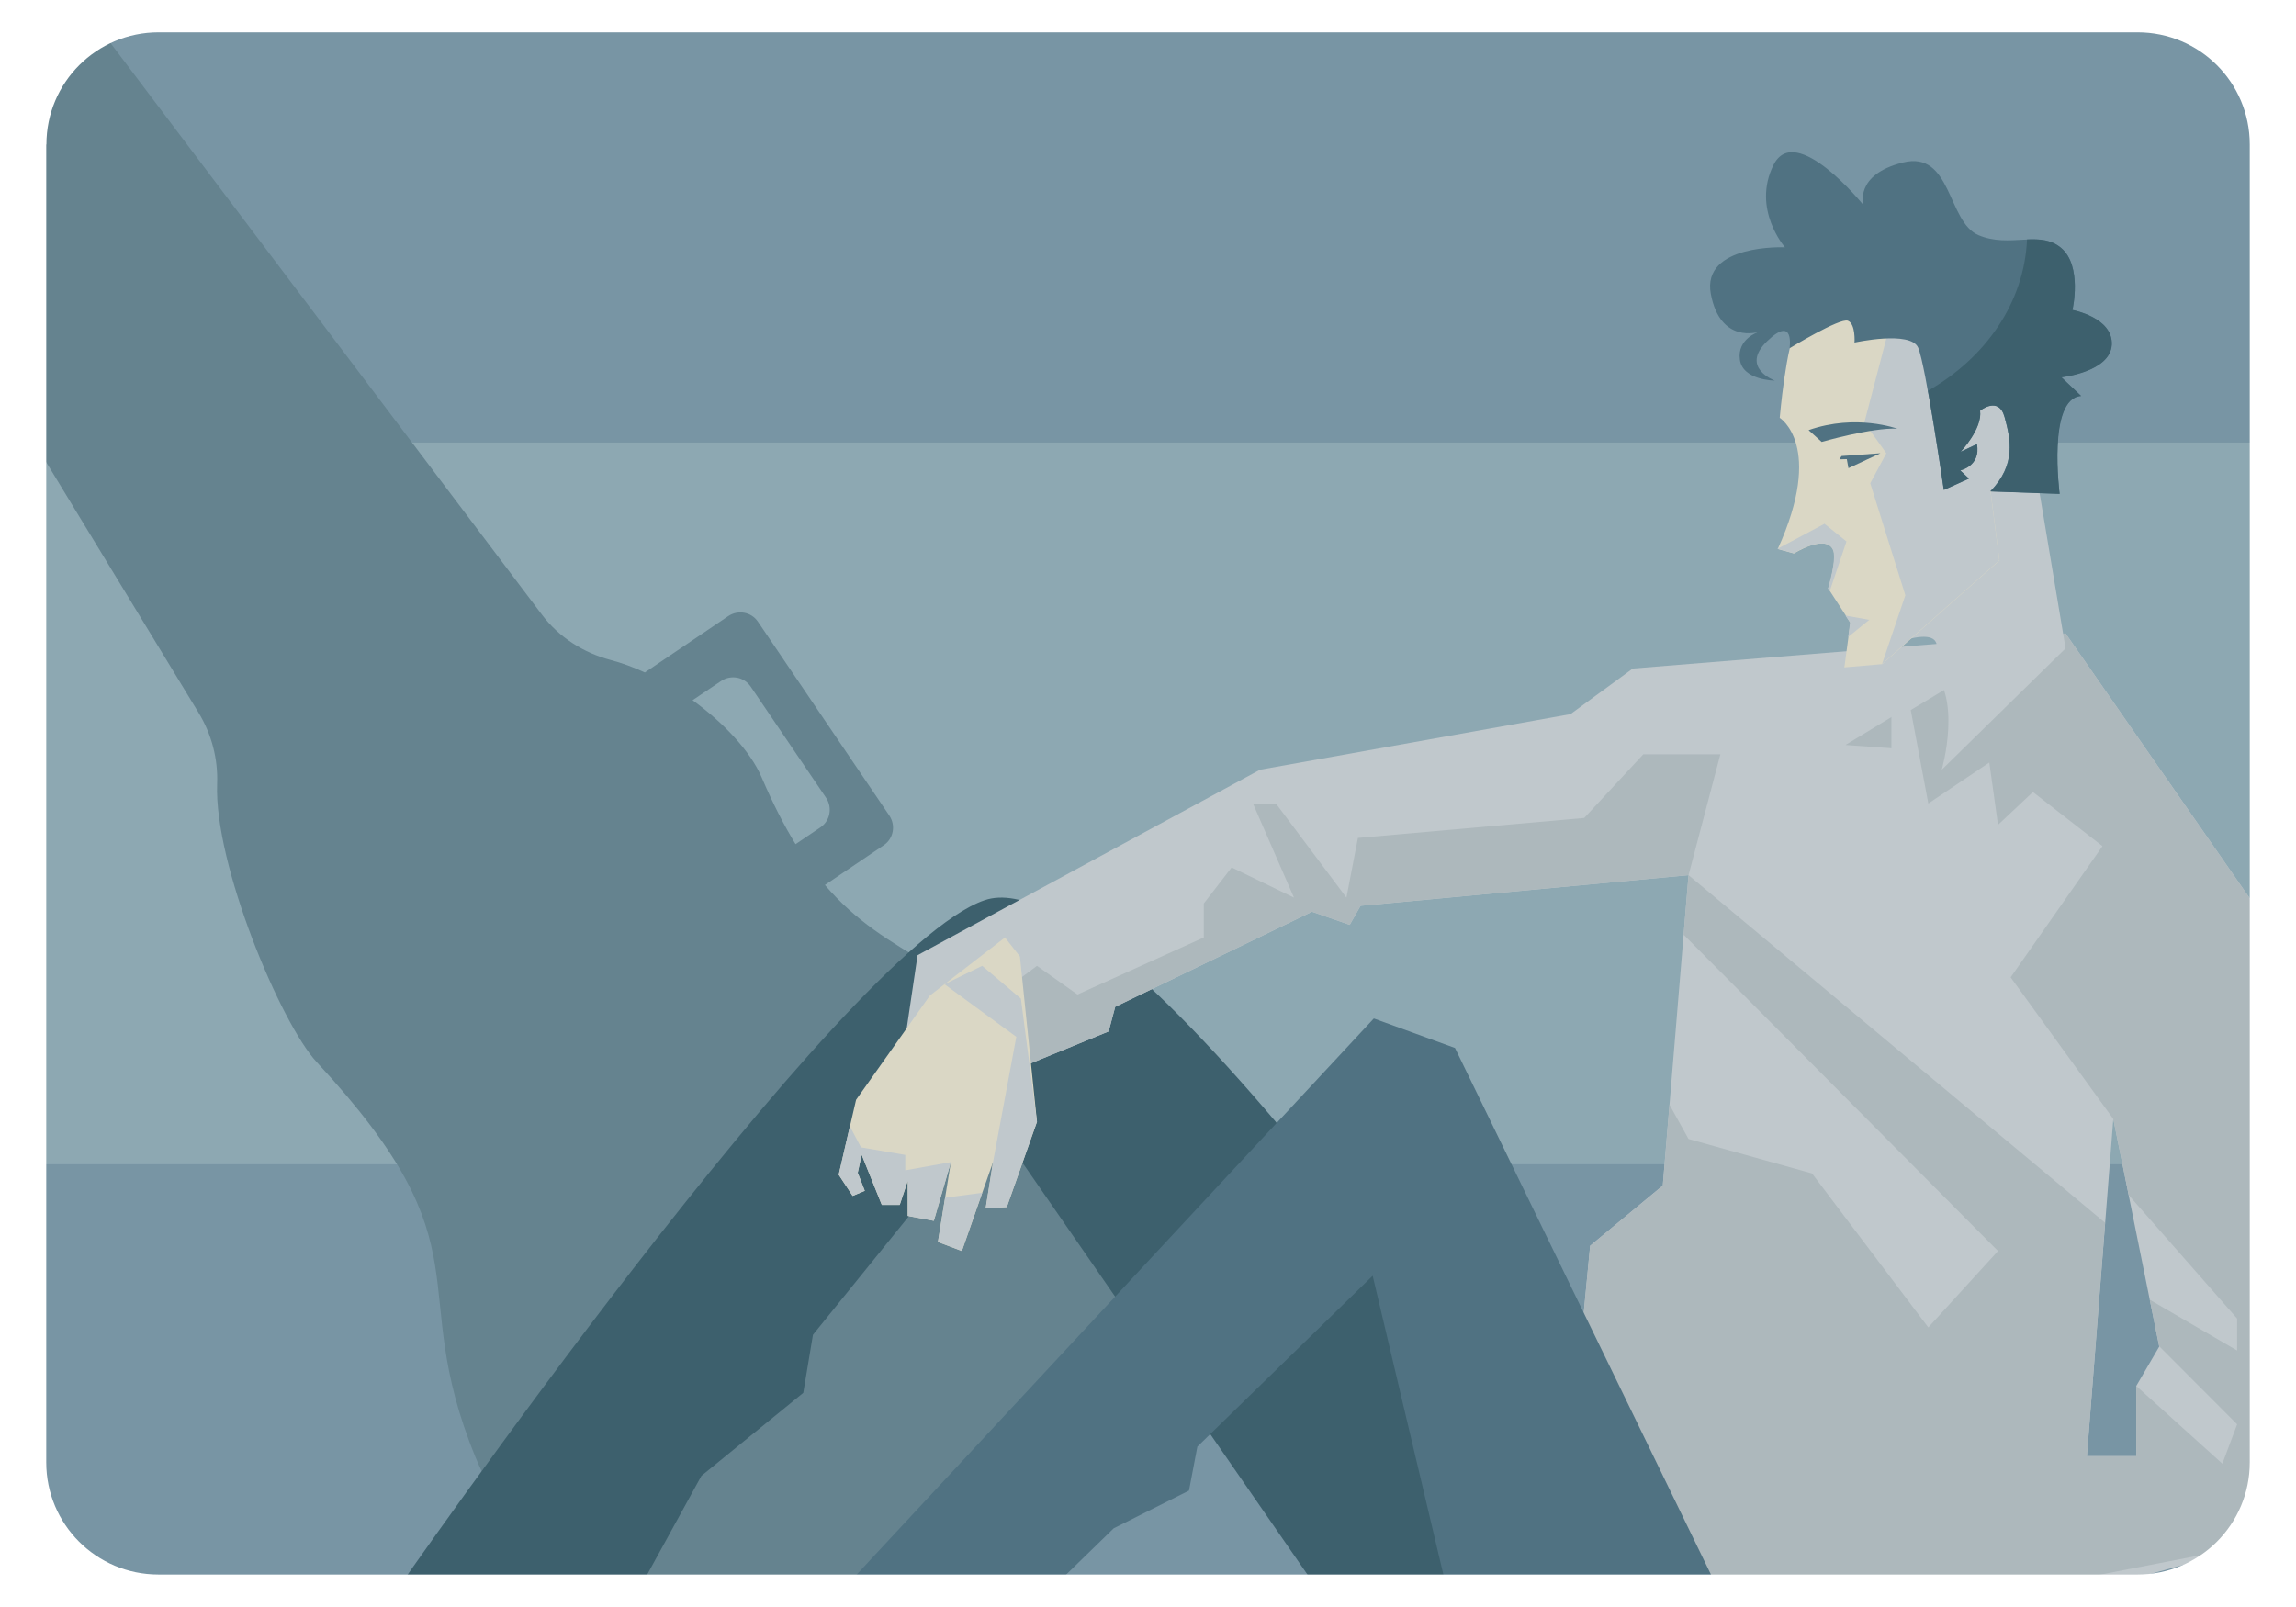 <?xml version="1.0" encoding="utf-8"?>
<!-- Generator: Adobe Illustrator 21.0.0, SVG Export Plug-In . SVG Version: 6.00 Build 0)  -->
<svg version="1.1" id="Layer_1" xmlns="http://www.w3.org/2000/svg" xmlns:xlink="http://www.w3.org/1999/xlink" x="0px" y="0px"
	 viewBox="0 0 1400 980" enable-background="new 0 0 1400 980" xml:space="preserve">
<g>
	<g>
		<g>
			<rect id="XMLID_1_" x="0" y="0" fill="#7895A4" width="1400" height="980"/>
		</g>
	</g>
	<g>
		<g>
			<rect id="XMLID_7_" x="0" y="269.9" fill="#8DA8B2" width="1400" height="440.1"/>
		</g>
	</g>
	<path fill="#65838F" d="M0,235.5l121,199c8,13.1,12,28.2,11.4,43.5c-1.9,49.1,38.8,146.2,60.8,169.8
		c106.9,115.2,52.9,133.9,96.8,241c17.8,43.4,51.3,74.2,92.2,91.3h163.2c16.9-6.5,33.4-15,49.1-25.6
		c109.9-74.4,143.6-225.7,54.7-307.1c-64.8-59.4-108.3-63.4-146.2-107.7l35.8-24.2c6-4,7.5-12.1,3.5-18.1l-80.1-118.2
		c-4-6-12.1-7.5-18.1-3.5l-50.9,34.4c-6.9-3.2-14-5.8-20.8-7.6c-16.7-4.4-31.6-13.9-42-27.7L47.6,0H0V235.5z M439.7,415.3
		c6-4,14.1-2.5,18.1,3.5l45.9,67.7c4,6,2.5,14.1-3.5,18.1l-15.1,10.2c-7-11.4-13.8-24.7-20.7-40.8c-6.7-15.6-22.7-32.9-42.1-47
		L439.7,415.3z"/>
	<g>
		<path fill="#3D606D" d="M948.3,911.8c0,0-261-392.6-348-362.8s-360,423-360,423l148.4-1l39-71l62.1-50.6l5.9-35.4l108-133.5
			l200.7,290.1h433.3L948.3,911.8z"/>
		<path fill="#C0C8CC" d="M1259.5,386.3l-263.9,21.4l-38,27.8l-189.3,33.9L559.5,582.5L552,633l63,21l61-25l4-15l120-58l23,8
			l6.6-11.6l200-18.7L1013.9,723l-44.3,36.7l-5.7,59.7L873.6,907l364,73l142.4-39V559.6L1259.5,386.3z M1302.6,845.2V888h-30.1
			l16.1-205.6l28,138.8L1302.6,845.2z"/>
		<g>
			<polygon fill="#ADB8BC" points="1002,460 966,498.8 828,511 821,547.4 778,490 764,490 789,547.4 751,529 734,551 734,571.7 
				657,606.5 632.3,589 585.4,624 590.4,645.8 615,654 676,629 680,614 800,556 823,564 829.6,552.4 1029.6,533.7 1049,460 			"/>
			<polygon fill="#ADB8BC" points="1259.5,386.3 1240.1,387.8 1165.1,433 1175.8,490 1213,465 1218.3,503 1239.6,483 1282,516 
				1226,596 1288.6,682.4 1298,728.8 1364.1,804.1 1364.1,823.6 1310.8,792.6 1316.6,821 1364.1,868.6 1355.1,892.6 1302.6,845.2 
				1302.6,888 1272.5,888 1283.6,745.7 1029.6,533.7 1026.6,570 1218.3,762.9 1175.8,809.5 1104.9,715.6 1029.6,694.6 1018,673.7 
				1013.9,723 969.6,759.7 963.9,819.4 873.6,907 1025,980 1208.8,974.2 1380,941 1380,559.6 			"/>
		</g>
		<path fill="#C0C8CC" d="M1239.6,276.4l19.9,119l-75.5,74c0,0,13.1-45.5-7.7-62.4c0,0,16.2-23.9-11.2-17.6
			c-18.2,4.2-18.5-0.9-18.5-0.9l34.2-57.8l37-54.3H1239.6z"/>
		<path fill="#DAD7C5" d="M1232,211.4l-28.9,4.7l-4.1-32.4c0,0-77.8-21.8-103.2,15.9c-6.7,9.9-10.6,55.2-10.6,55.2s27.4,17-1.2,80
			l9.9,2.7c0,0,18.5-11.7,23.7-2.7c3.1,5.3-2.8,24.1-2.8,24.1l13.5,20.8l-3.7,27.3l23.1-2l71.5-63.2l-5.4-42.1l25.9-2.3L1232,211.4z
			"/>
		<g>
			<path fill="#C0C8CC" d="M1117.4,334.8c3.1,5.3-2.8,24.1-2.8,24.1l1.1,1.6l10.2-30.3l-13.4-10.8l-28.7,15.3l0,0l9.9,2.7
				C1093.7,337.5,1112.3,325.8,1117.4,334.8z"/>
			<polygon fill="#C0C8CC" points="1128.1,379.7 1127,388.4 1139.8,378 1125.3,375.4 			"/>
			<path fill="#C0C8CC" d="M1239.6,297.3l-7.6-85.9l-28.9,4.7l-4.1-32.4c0,0-54.2-15.2-86.9,1.7l40.6,11.5l-15.9,60.8l13.4,18.7
				l-9.8,18.3l21.4,68.3l-14.2,41.9l71.5-63.2l-5.4-42.1L1239.6,297.3z"/>
		</g>
		<path fill="#507282" d="M1102.8,262.3l8,7.2c0,0,30.4-8.8,46.1-8.1C1156.9,261.5,1131.9,252.1,1102.8,262.3z"/>
		<polygon fill="#507282" points="1122.9,278.1 1146.6,276.4 1127.1,285.5 1126.1,280 1121.6,280.1 		"/>
		<path fill="#507282" d="M1091.2,212.4c0,0,30.8-18.8,35.6-16.8c4.8,2,4,13.3,4,13.3s34.2-7.5,38.8,3.1
			c4.6,10.6,15.6,86.7,15.6,86.7l15.3-6.9l-5.3-5c0,0,12.6-2.6,10.2-16l-10,4.7c0,0,13.4-14.1,11.9-25.1c0,0,11.4-9.3,15,4
			c3.6,13.2,7.2,28.8-8.7,45.2l42.2,1.5c0,0-7.6-58.3,13.1-59.7l-12-11.4c0,0,29.7-3.2,30.7-19.8s-23.9-21.1-23.9-21.1
			s6.2-26.9-7-37.9c-13.2-11.1-31.2,0.3-50.3-7.8c-19.1-8.1-16.2-51.8-46.1-44.3c-29.9,7.5-24,26-24,26s-41.5-51.4-54.9-24.5
			c-13.4,26.9,7,50.2,7,50.2s-51-2.2-45.2,28.5c5.8,30.7,29.1,23.1,29.1,23.1s-13.2,4.2-11.4,16.9c1.7,12.7,21.3,12.8,21.3,12.8
			s-21.5-7.9-4.6-24.1C1094.4,191.8,1091.2,212.4,1091.2,212.4z"/>
		<polygon fill="#DAD7C5" points="612.8,571.7 567,607.1 522,670.7 511.4,716.4 519.9,729.3 527.3,726.2 523,715.2 525.4,704.2 
			537.7,734.8 548.6,734.8 553.5,720.1 553.5,741.5 569.4,744.5 579.8,708.7 571.9,757.4 586.5,762.9 605.5,708.7 601,736.9 
			613.9,736.1 632.3,684.1 621.9,583.3 		"/>
		<g>
			<polygon fill="#C0C8CC" points="576.3,730.4 579.8,708.7 571.9,757.4 586.5,762.9 598.9,727.4 			"/>
			<polygon fill="#C0C8CC" points="552,704.3 525,699.7 518.2,686.8 511.4,716.4 519.9,729.3 527.3,726.2 523,715.2 525.4,704.2 
				537.7,734.8 548.6,734.8 553.5,720.1 553.5,741.5 569.4,744.5 579.8,708.7 552,713.7 			"/>
			<polygon fill="#C0C8CC" points="622.5,609 598.9,589 575.9,600.2 619.7,632.3 605.5,708.7 601,736.9 613.9,736.1 632.3,684.1 			
				"/>
		</g>
		<polygon fill="#ADB8BC" points="1153.3,437.3 1125.3,454.3 1153.3,456.3 		"/>
		<polygon fill="#507282" points="887.2,639.1 837.7,621.1 511.4,972 638,972 679.1,932 725,909 730.1,882.2 837,778 882.9,972 
			1049,972 		"/>
		<path fill="#3D606D" d="M1263.7,189c0,0,6.2-26.9-7-37.9c-6-5-13-5.4-20.7-5.1c-1.7,38.6-25.3,72.3-60.4,92.3
			c4.7,25.8,9.7,60.5,9.7,60.5l15.3-6.9l-5.3-5c0,0,12.6-2.6,10.2-16l-10,4.7c0,0,13.4-14.1,11.9-25.1c0,0,11.4-9.3,15,4
			s7.2,28.8-8.7,45.2l42.2,1.5c0,0-7.6-58.3,13.1-59.7l-12-11.4c0,0,29.7-3.2,30.7-19.8C1288.5,193.6,1263.7,189,1263.7,189z"/>
	</g>
	<path fill="#FFFFFF" d="M0,0l0,980h1400V0L0,0z M28.3,88.1c0-37.8,30.6-68.4,68.4-68.4h1206.7c37.8,0,68.4,30.6,68.4,68.4v803.7
		c0,37.8-30.6,68.4-68.4,68.4H96.6c-37.8,0-68.4-30.6-68.4-68.4V88.1z"/>
</g>
</svg>
